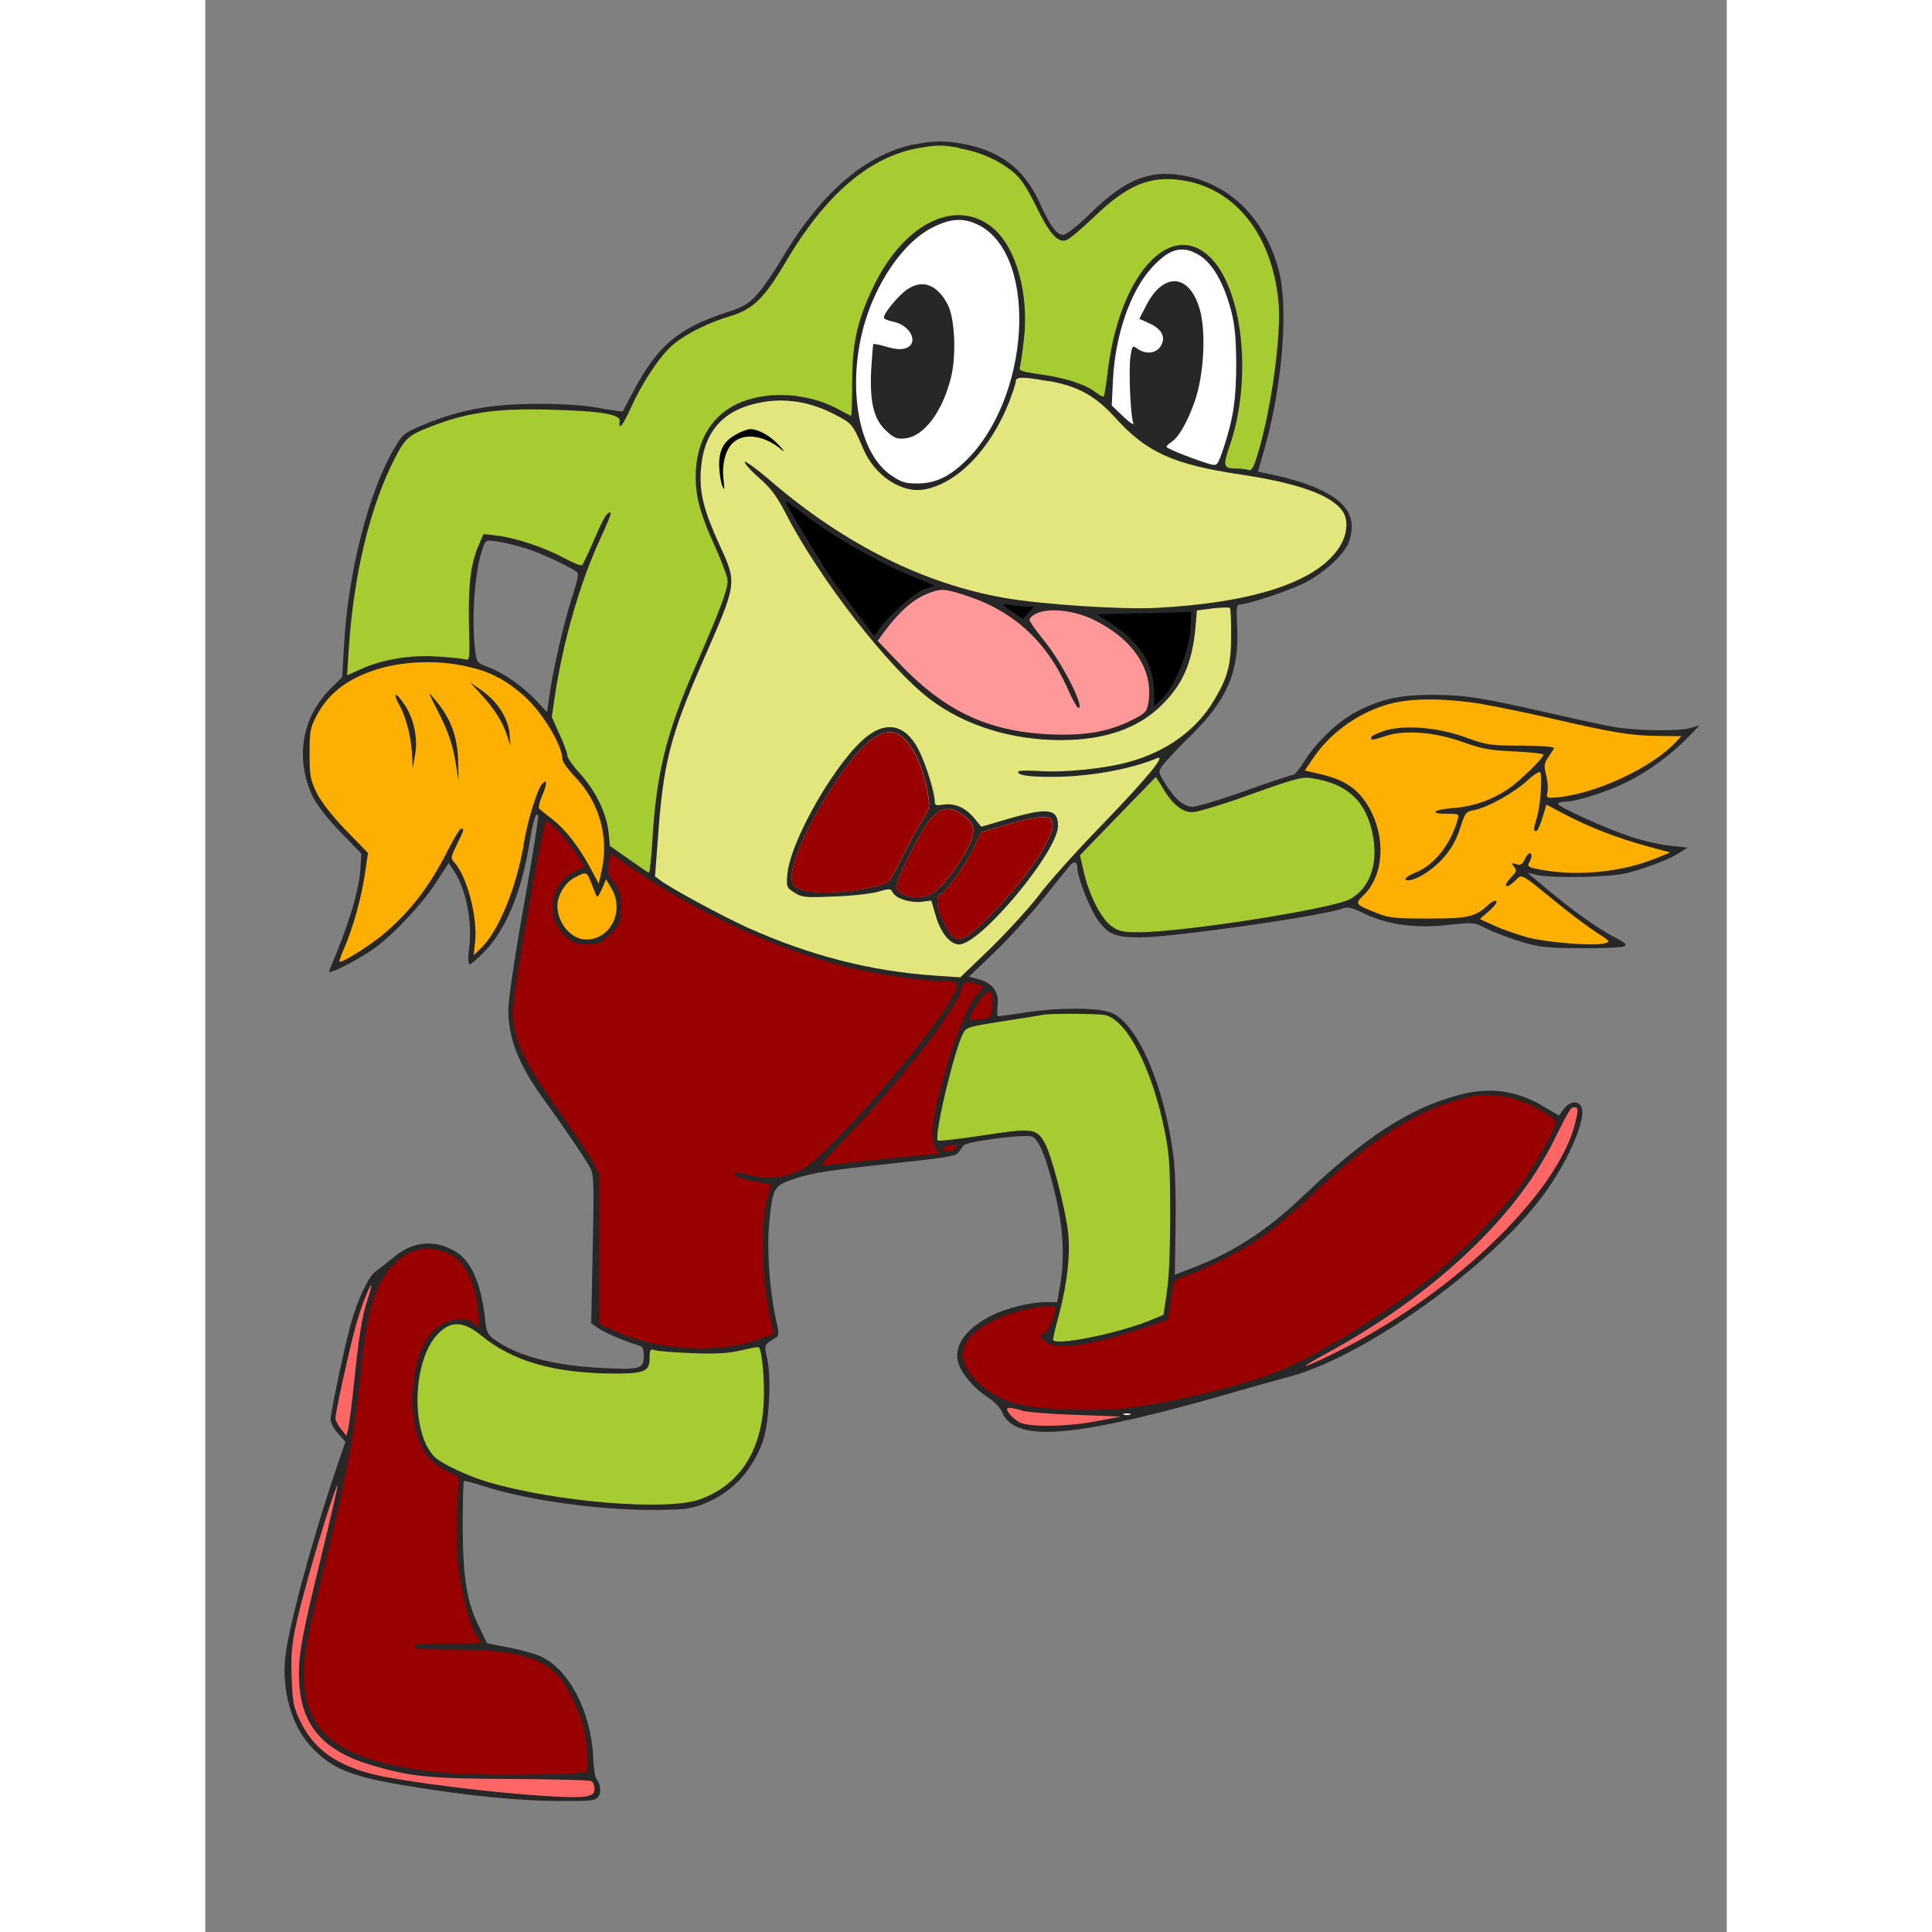 <?xml version="1.0" encoding="UTF-8" standalone="no"?>
<!DOCTYPE svg  PUBLIC '-//W3C//DTD SVG 1.1//EN'  'http://www.w3.org/Graphics/SVG/1.1/DTD/svg11.dtd'>
<!-- Creator: CorelDRAW X5 -->
<svg style="shape-rendering:geometricPrecision;text-rendering:geometricPrecision;image-rendering:optimizeQuality" xmlns="http://www.w3.org/2000/svg" fill-rule="evenodd" xml:space="preserve" height="500px" width="500px" version="1.0" clip-rule="evenodd" xmlns:xlink="http://www.w3.org/1999/xlink" viewBox="0 0 12764 16208">
 <rect x="0" y="0" width="12764" height="16208" fill="#808080" stroke="none"/>
 <defs>
  <style type="text/css">
   <![CDATA[
    .fil4 {fill:black}
    .fil0 {fill:rgb(39, 39, 39)}
    .fil7 {fill:#990000}
    .fil1 {fill:#A7CC31}
    .fil3 {fill:#E3E67D}
    .fil6 {fill:#FDB002}
    .fil8 {fill:#FF6666}
    .fil5 {fill:#FF9999}
    .fil2 {fill:white}
   ]]>
  </style>
 </defs>
 <g id="Layer_x0020_1">
  <path class="fil0" d="m5939 1212c-414 91-786 418-1115 980-56 95-141 217-190 273-74 83-114 108-259 155-407 134-579 277-782 660-48 91-89 168-91 172-2 2-91-10-199-29-128-25-302-35-515-35-381 0-645 48-939 168-176 72-190 83-254 190-223 368-399 1055-432 1686l-14 248-103 103c-236 236-294 583-145 898 35 72 120 182 232 298l176 182-6 108c-10 199-97 484-265 879-14 35 215-79 366-182 159-110 410-372 534-565l105-161 52 81c97 155 147 420 118 639-10 85-8 130 6 130 10 0 68-50 128-112 176-180 308-503 372-900 31-196 56-271 74-238 6 10-48 350-120 753s-130 794-130 869c-2 244 81 459 285 745 184 252 366 523 403 594 29 58 31 137 19 685l-12 616 60 41c56 39 228 112 335 143 37 10 46 27 46 93 0 105-31 114-360 97-416-23-709-103-904-246-46-35-58-64-68-170-35-300-116-482-248-561-176-103-358-87-517 48-52 41-118 95-149 116-64 46-151 228-213 447-54 199-168 736-168 798 0 27 27 81 62 118l62 70-74 215c-215 637-405 1344-432 1601-27 273 56 563 211 734 174 192 341 261 844 341 498 81 887 118 1227 122 283 2 321-2 345-35 27-37 21-108-17-153-10-14-23-93-25-176-19-387-203-743-443-850-50-23-172-56-269-74l-178-35-66-134c-105-213-137-407-139-840 0-207 4-381 10-387 4-4 77 14 159 41 358 116 945 201 1411 201 256 0 319-6 422-43 240-89 414-263 511-519 56-143 79-534 41-707-25-118-27-116 70-174 31-19 31-33 0-172-52-246-74-589-52-798 31-302 35-308 234-372 132-43 296-68 749-116 492-52 581-66 604-97 14-21 33-48 43-60 31-35 529-99 579-72 58 31 120 190 190 486 68 283 81 534 39 771l-23 130h-97c-130 0-333 52-457 114-207 105-310 244-279 381 19 91 126 221 240 296 64 41 116 93 132 134 112 267 639 213 2089-211 91-25 240-68 329-91 629-172 1663-912 2112-1508 205-275 362-623 333-740-19-70-101-66-153 6l-39 54-108-64c-242-149-472-182-747-105-412 114-771 350-1286 838-308 296-602 486-958 618l-124 48 6-395c4-230-2-478-17-594-74-592-302-1121-521-1208-110-46-443-46-728-2-114 17-213 31-221 31-10 0-12-39-6-89 17-110-41-190-157-221l-83-23 211-201c116-110 298-312 407-447 110-137 213-265 230-285 35-41 62-31 62 27 0 70 99 325 163 420 91 132 151 157 362 157 275 0 1537-180 1706-244 39-14 77-4 172 43 190 93 432 128 701 97 219-23 221-23 325 29 58 29 186 79 287 110 161 48 217 54 503 56 176 2 339-6 362-14 35-14 23-27-87-85-141-74-350-225-573-412l-145-122 83 19c143 29 627 19 763-19 174-48 339-112 424-165l72-46-151-17c-83-8-232-43-333-77-213-72-602-248-602-273 0-10 25-19 58-19 97 0 352-81 517-163 186-93 366-225 511-372l101-105-70 21c-105 31-461 25-654-8-91-17-329-68-527-114-581-132-714-153-980-155-279 0-434 33-639 137-153 77-343 256-441 414-41 66-85 120-97 120-14 0-194 60-401 134s-405 134-445 134c-74 0-157-72-240-213-46-74-46-81-12-132 21-29 126-143 238-252 306-300 407-538 389-908-8-143-4-190 14-190 66 0 407-112 538-176 153-74 321-219 376-329 19-35 33-103 33-151 0-205-238-352-743-451l-43-10 58-205c149-529 199-1187 114-1491-114-416-387-695-753-778-306-68-517 8-819 302-116 114-209 186-236 186-54 0-110-77-201-279-120-263-314-416-608-478-168-35-283-35-451 2zm-3256 3386c118 37 352 143 432 199 21 14 12 58-37 211-70 219-153 575-188 809l-23 157-93-99c-110-118-277-234-407-281-87-33-91-37-103-139-33-287-2-683 68-869 23-56 27-58 120-43 54 8 157 33 232 56z"/>
  <path class="fil1" d="m6326 1245c163 25 329 97 449 196 66 54 114 126 194 287 112 232 182 310 254 287 25-8 128-95 232-194 279-269 465-347 732-310 451 64 763 455 817 1024 25 275-62 908-176 1278-33 110-52 139-74 130-19-6-62-12-97-12-116 0-122-17-66-182 199-567 114-1342-174-1603-337-304-757 182-848 987-12 101-27 188-31 194-6 4-35-10-64-33-85-68-263-126-467-153-149-21-182-31-174-56 6-19 23-126 35-240 43-379-64-763-254-927-304-261-740-56-999 467-143 292-188 484-188 825 0 157-4 283-10 279-6-2-60-31-118-62-240-126-554-149-792-58-252 97-393 325-393 633 0 170 41 319 165 589 56 124 103 252 103 283 0 77-66 248-277 734-242 554-323 889-356 1471-8 132-21 242-27 242s-83-52-170-114l-157-110-12-118c-17-157-110-347-238-488-60-64-108-134-108-155 0-19-29-99-66-178l-64-143 25-170c70-467 213-962 383-1328 52-112 91-207 87-213-23-21-56 29-137 217-48 112-95 211-103 219-8 10-74-17-147-56-163-89-410-172-563-190l-118-14-39 91c-68 157-89 327-83 660 8 304 8 312-33 300-23-6-124-17-228-23-221-17-472 25-645 105l-116 52 14-221c41-631 180-1200 389-1605 93-178 116-194 378-290 267-93 505-124 914-112 432 10 606 39 592 99-6 23-2 39 6 39 10 0 52-72 91-161 95-211 250-443 358-529 112-91 298-182 482-236 180-56 277-149 449-441 341-581 714-898 1133-968 155-25 178-25 329 0z"/>
  <path class="fil2" d="m6493 1890c503 267 426 1471-128 1990-132 124-246 176-393 176-99 0-132-10-217-68-267-180-370-707-238-1224 99-383 337-732 585-856 155-79 265-83 391-17zm-602 536c-79 54-213 217-196 244 4 8 39 21 77 29 145 29 217 178 108 221-41 14-85 12-161-10-56-17-108-27-114-23-4 6-12 105-19 223-12 275 25 416 134 511 64 58 87 64 157 56 155-21 306-221 379-509 46-186 33-496-27-612-87-168-211-215-337-130z"/>
  <path class="fil2" d="m8285 2114c139 52 248 219 321 490 31 122 41 225 43 438 0 304-23 463-103 707-52 155-56 159-108 147-93-23-374-132-374-147 0-8 19-27 41-41 62-39 139-174 199-350 74-217 93-579 39-763-87-304-308-316-453-25l-54 105 83 37c108 48 143 120 95 194-39 60-122 68-192 21-43-31-46-29-60 62-17 112 0 501 23 558 10 25-23 4-83-52l-97-93 10-217c19-376 147-747 329-943 128-139 223-176 341-130z"/>
  <path class="fil3" d="m7079 3197c244 43 389 124 554 306 263 292 486 393 1055 478 478 72 759 172 852 306 54 77 41 203-29 308-190 290-726 463-1541 505-292 14-945-29-1260-83-678-118-1340-447-1957-974-124-108-228-182-228-168 0 17 56 77 124 137 95 83 145 149 219 292 283 552 867 1301 1212 1562 296 223 685 343 1102 343 370-2 647-99 846-298 174-172 252-356 279-645l12-145 132-17c72-8 137-10 145-4 6 8 12 114 10 234 0 246-29 352-145 544-149 248-395 426-709 513-207 58-556 93-761 77-97-6-172-4-172 6 0 31 83 43 290 43 300 0 652-62 877-157 81-33-99 184-474 571-205 211-441 474-523 585-85 110-267 308-403 441l-252 242-207-14c-542-37-1047-165-1582-405-205-93-637-327-722-391l-50-37 25-329c43-614 103-850 370-1462 298-680 296-662 143-997-128-279-168-436-153-625 25-329 194-511 525-567 196-33 399 2 594 103 149 77 153 81 244 292 95 223 321 374 513 339 275-52 546-329 705-722 33-83 60-165 60-184 0-41 58-41 277-2zm-1524 2978c-252 192-647 873-672 1162-8 103-6 110 60 151 64 41 91 43 329 33 143-4 308-23 368-39 101-29 110-29 128 6 27 52 153 89 246 77l77-10 35 120c43 151 122 248 199 248 178 0 829-780 829-995 0-145-85-155-420-58l-223 66-60-72c-74-89-163-128-259-114-60 10-72 6-72-25 0-68-64-283-122-407-105-228-265-279-443-143zm325 39c77 81 147 248 180 432 23 128 23 128-54 252-41 68-118 211-170 316-91 178-101 192-178 213-248 66-577 81-676 29-52-27-62-46-62-105 0-230 432-972 666-1144 120-89 207-87 294 6zm470 618c105 70 118 130 56 265-68 145-223 350-302 395-103 62-273 37-304-43-19-48 219-517 302-598 81-79 151-85 248-19zm759 81c14 118-240 486-546 788-230 228-277 230-372 25-56-116-64-207-23-223 48-19 223-265 283-397l58-124 223-66c124-37 259-64 298-62 62 4 72 12 79 60z"/>
  <path class="fil4" d="m5023 4316c265 199 620 401 927 527l172 70-85 27c-85 29-302 221-385 341l-39 56-143-190c-213-283-223-298-368-534-201-329-252-420-221-401 17 8 81 56 143 103z"/>
  <path class="fil5" d="m6359 4989c407 126 691 378 871 778 41 95 85 172 95 172 58 0-145-395-296-575-68-83-120-159-114-170 64-103 331-97 548 10 333 168 498 428 447 703-14 68-27 81-159 145-192 91-385 122-680 108-515-27-875-199-1260-606l-170-178 56-77c132-176 250-279 378-325 101-37 122-35 283 14z"/>
  <path class="fil4" d="m6903 5090h50l-46 50-48 52-81-54c-46-29-81-58-81-64 0-4 35-4 79 4 41 6 99 12 126 12z"/>
  <path class="fil4" d="m8270 5208c-2 221-120 536-250 660l-60 58v-114c0-234-118-424-360-581l-120-77 306-8c170-2 347-8 397-10l87-4v77z"/>
  <path class="fil6" d="m2255 5605c159 43 279 110 416 230 155 137 325 416 325 534 0 21 48 87 105 147 205 213 287 505 225 784l-25 114-66-124c-97-182-209-327-319-414-54-41-105-83-114-91-10-8 2-58 25-112 41-95 43-143 2-101-41 41-124 306-155 496-58 364-213 747-360 885l-62 60 12-114c21-207-68-546-174-664-33-35-31-43 21-151 62-126 64-132 35-132-10 0-58 77-105 170-151 300-304 505-527 699-105 93-347 248-387 248-6 0 10-52 39-116 72-163 145-426 174-627l25-170-184-190c-120-124-205-234-246-314-54-112-60-145-60-331 0-184 6-217 56-312 97-182 236-296 461-378 252-91 594-101 862-25zm58 219c114 124 182 232 219 347l29 87-8-99c-10-130-99-271-230-364l-103-72 93 101zm-680 99c58 110 99 283 103 436l4 85 19-105c27-132-6-302-81-418-81-124-114-122-46 2zm248-99c4 10 48 99 97 196 60 122 97 230 118 352l29 176-4-176c-8-196-60-339-180-486-37-46-64-74-60-62z"/>
  <path class="fil6" d="m10721 5909c103 17 364 70 579 120 513 118 664 143 894 145l190 2-46 48c-196 213-668 434-991 465-95 8-97 8-87-46 6-31 2-95-12-143-19-77-17-95 17-145 21-31 43-66 50-77 8-12-87-21-269-23-267 0-294-4-470-68-238-87-523-110-691-54-58 19-105 43-105 54 0 25 6 25 126-14 159-52 416-31 649 54 157 56 223 68 430 77 132 6 242 19 242 27 0 27-196 219-292 285-141 95-298 151-467 163-170 14-205 48-50 48 101 0 103 0 87 56-60 203-194 372-345 434-87 35-120 68-64 68 66-2 201-87 287-184 70-79 110-149 143-250 43-134 50-143 120-155 110-21 331-143 443-246 54-50 103-81 110-72 19 33 2 275-25 370-33 112-35 124-8 124 10 0 33-50 52-112l33-110 149 79c213 112 449 203 685 267l205 56-134 54c-271 108-627 145-927 95-128-23-141-29-124-62 12-21 21-46 21-58 0-41-35-23-58 31-21 41-35 50-72 37-41-12-41-10-17 21 25 31 23 41-27 93-70 74-43 101 31 31 68-64 33-83 352 176 118 97 269 209 335 252 120 77 120 79 64 93-89 23-480-8-639-50-81-23-203-64-275-97l-128-58 77-66c43-37 72-74 62-85-8-8-35 4-62 27-116 108-170 120-511 120-283 0-333-6-434-48-182-72-182-74-103-151 170-172 186-494 33-747-83-139-192-215-381-261l-149-35 70-103c137-203 356-366 598-443 194-64 480-66 831-10z"/>
  <path class="fil1" d="m8028 6604c85 145 170 213 259 209 41-2 263-68 490-151 358-128 424-147 503-134 310 46 470 203 519 501 37 232-33 420-190 511-141 83-1406 281-1785 281-118 0-161-8-217-48-87-58-192-261-236-455l-33-143 316-327c174-180 319-329 321-329 0-2 25 37 54 85z"/>
  <path class="fil7" d="m2959 6966c41 43 108 130 149 190l74 114-89 43c-211 108-242 399-58 554 54 43 89 56 170 56 91 0 114-10 186-79 64-58 87-97 95-163 17-120-6-221-66-292-43-52-48-72-35-145l14-87 134 95c563 393 1282 726 1874 867 234 56 639 114 796 114 87 0 101 6 101 39 0 168-1036 1396-1295 1537-130 70-294 89-443 50-62-17-118-25-122-21-25 23 46 54 168 74l134 25-27 103c-64 240-54 656 21 1020l27 130-105 39c-358 134-875 103-1247-72l-110-52v-627-625l-52-103c-29-56-155-246-279-420-306-428-391-610-393-850-2-137 254-1593 279-1593 12 0 56 35 97 77z"/>
  <path class="fil6" d="m3232 7390c14 37 33 87 43 110 12 35 19 31 52-41l35-83 43 72c116 188-2 434-209 434-126 0-242-137-242-283 0-89 68-199 147-238 93-50 99-48 130 29z"/>
  <path class="fil7" d="m6518 8269c10 6-6 35-35 66-72 77-163 283-250 571-134 449-163 643-101 730 29 43 29 46-10 46-56 0-823 79-910 95-68 10-62 2 159-228 306-319 658-740 823-987 72-110 132-205 132-211s10-37 21-66c19-50 29-54 89-41 35 8 74 21 83 25z"/>
  <path class="fil7" d="m6601 8345c6 14 6 66 0 112-10 79-17 83-95 95-46 8-87 10-91 4-23-23 122-240 161-240 8 0 19 12 25 29z"/>
  <path class="fil1" d="m7546 8515c184 37 395 445 501 964 41 203 48 298 48 709 0 300-10 544-29 658l-27 184-89 37c-269 116-838 232-838 170 0-10 23-108 52-215 70-265 97-523 72-705-29-213-137-627-192-726-70-126-101-130-521-66-203 31-372 50-378 43-33-33 134-745 213-900 25-50 50-56 335-101 168-25 321-50 337-54 60-12 451-10 517 2z"/>
  <path class="fil7" d="m10998 9224c130 39 333 157 333 190 0 46-172 354-292 525-165 232-563 633-836 840-356 271-844 569-1158 707-271 120-916 279-1318 327-263 29-707 14-900-31-290-70-519-304-463-474 33-95 112-165 271-240 182-85 496-141 496-89 0 56-70 211-95 211-43 0-35 35 17 70 99 70 393 25 844-128l176-60 17-101c8-56 21-130 27-168 8-54 23-70 87-91 149-48 461-203 631-314 95-62 285-219 420-347 538-509 931-755 1363-852 99-23 265-12 381 25z"/>
  <path class="fil7" d="m6293 9630c-14 35-81 41-101 12-6-10 10-25 35-29 27-4 54-10 62-12 8 0 10 12 4 29z"/>
  <path class="fil7" d="m2065 10530c114 58 205 246 221 457l12 153-43-39c-81-70-246-37-350 74-165 176-219 623-110 910 46 124 114 196 250 267l81 39-12 275c-8 170-4 356 10 490 27 223 101 498 155 569 19 23 33 48 33 54 0 8-126 12-279 10-211-2-279 4-279 23 0 21 81 27 337 27 478 0 709 58 860 209 79 81 192 310 228 463 27 120 39 331 21 352-29 27-881 37-1160 12-972-87-1286-354-1198-1022 14-99 77-389 139-641 205-823 271-1175 329-1752 39-389 95-606 190-751 149-228 350-290 565-180z"/>
  <path class="fil1" d="m2313 11202c265 219 614 319 1119 321 256 0 296-19 296-132 0-68 4-77 43-64 23 8 163 19 310 25 207 8 302 2 412-23 79-19 147-31 151-27 27 27 50 285 41 459-19 418-207 701-540 819-281 97-1208 21-1781-149-159-48-370-147-432-201-203-184-201-778 2-1020 114-132 223-134 379-8z"/>
  <path class="fil8" d="m6853 11835c46 12 250 29 455 35l372 14-194 37c-238 48-571 54-654 12-31-17-72-50-89-77-35-54-21-58 110-23zm4652-2470c-101 583-974 1450-1969 1955-306 155-420 192-159 50 904-486 1603-1136 1930-1789 145-290 147-292 182-292 25 0 29 17 17 77z"/>
  <path class="fil2" d="m7759 11868c-14 4-39 4-52 0-14-6-4-10 25-10s39 4 27 10z"/>
  <path class="fil8" d="m971 13067c-172 699-196 852-182 1063 23 354 209 561 604 678 329 97 482 114 1171 116 360 2 664 10 676 19 14 8 25 37 25 64 0 41-14 52-77 64-157 29-1090-60-1640-157-403-72-620-209-749-470-58-120-66-157-74-360-10-250 4-356 112-753 89-335 261-881 273-871 4 4-58 277-139 606zm391-2163c-46 134-70 279-116 716-17 172-39 339-48 370l-14 56-46-58c-25-31-46-72-46-91 0-48 116-575 168-765 39-149 122-362 134-350 2 4-12 58-33 122z"/>
  <path class="fil4" d="m4466 3638c-114 58-157 132-155 269 2 64 14 141 27 170 19 43 19 33 10-52-17-137 21-267 89-319 95-77 263-50 399 68 29 23 19 6-21-37-72-79-174-137-242-137-21 0-68 17-108 37z"/>
  <path class="fil7" d="m5879 6215c77 81 147 248 180 432 23 128 23 128-54 252-41 68-118 211-170 316-91 178-101 192-178 213-248 66-577 81-676 29-52-27-62-46-62-105 0-230 432-972 666-1144 120-89 207-87 294 6zm470 618c105 70 118 130 56 265-68 145-223 350-302 395-103 62-273 37-304-43-19-48 219-517 302-598 81-79 151-85 248-19zm759 81c14 118-240 486-546 788-230 228-277 230-372 25-56-116-64-207-23-223 48-19 223-265 283-397l58-124 223-66c124-37 259-64 298-62 62 4 72 12 79 60z"/>
 </g>
</svg>
